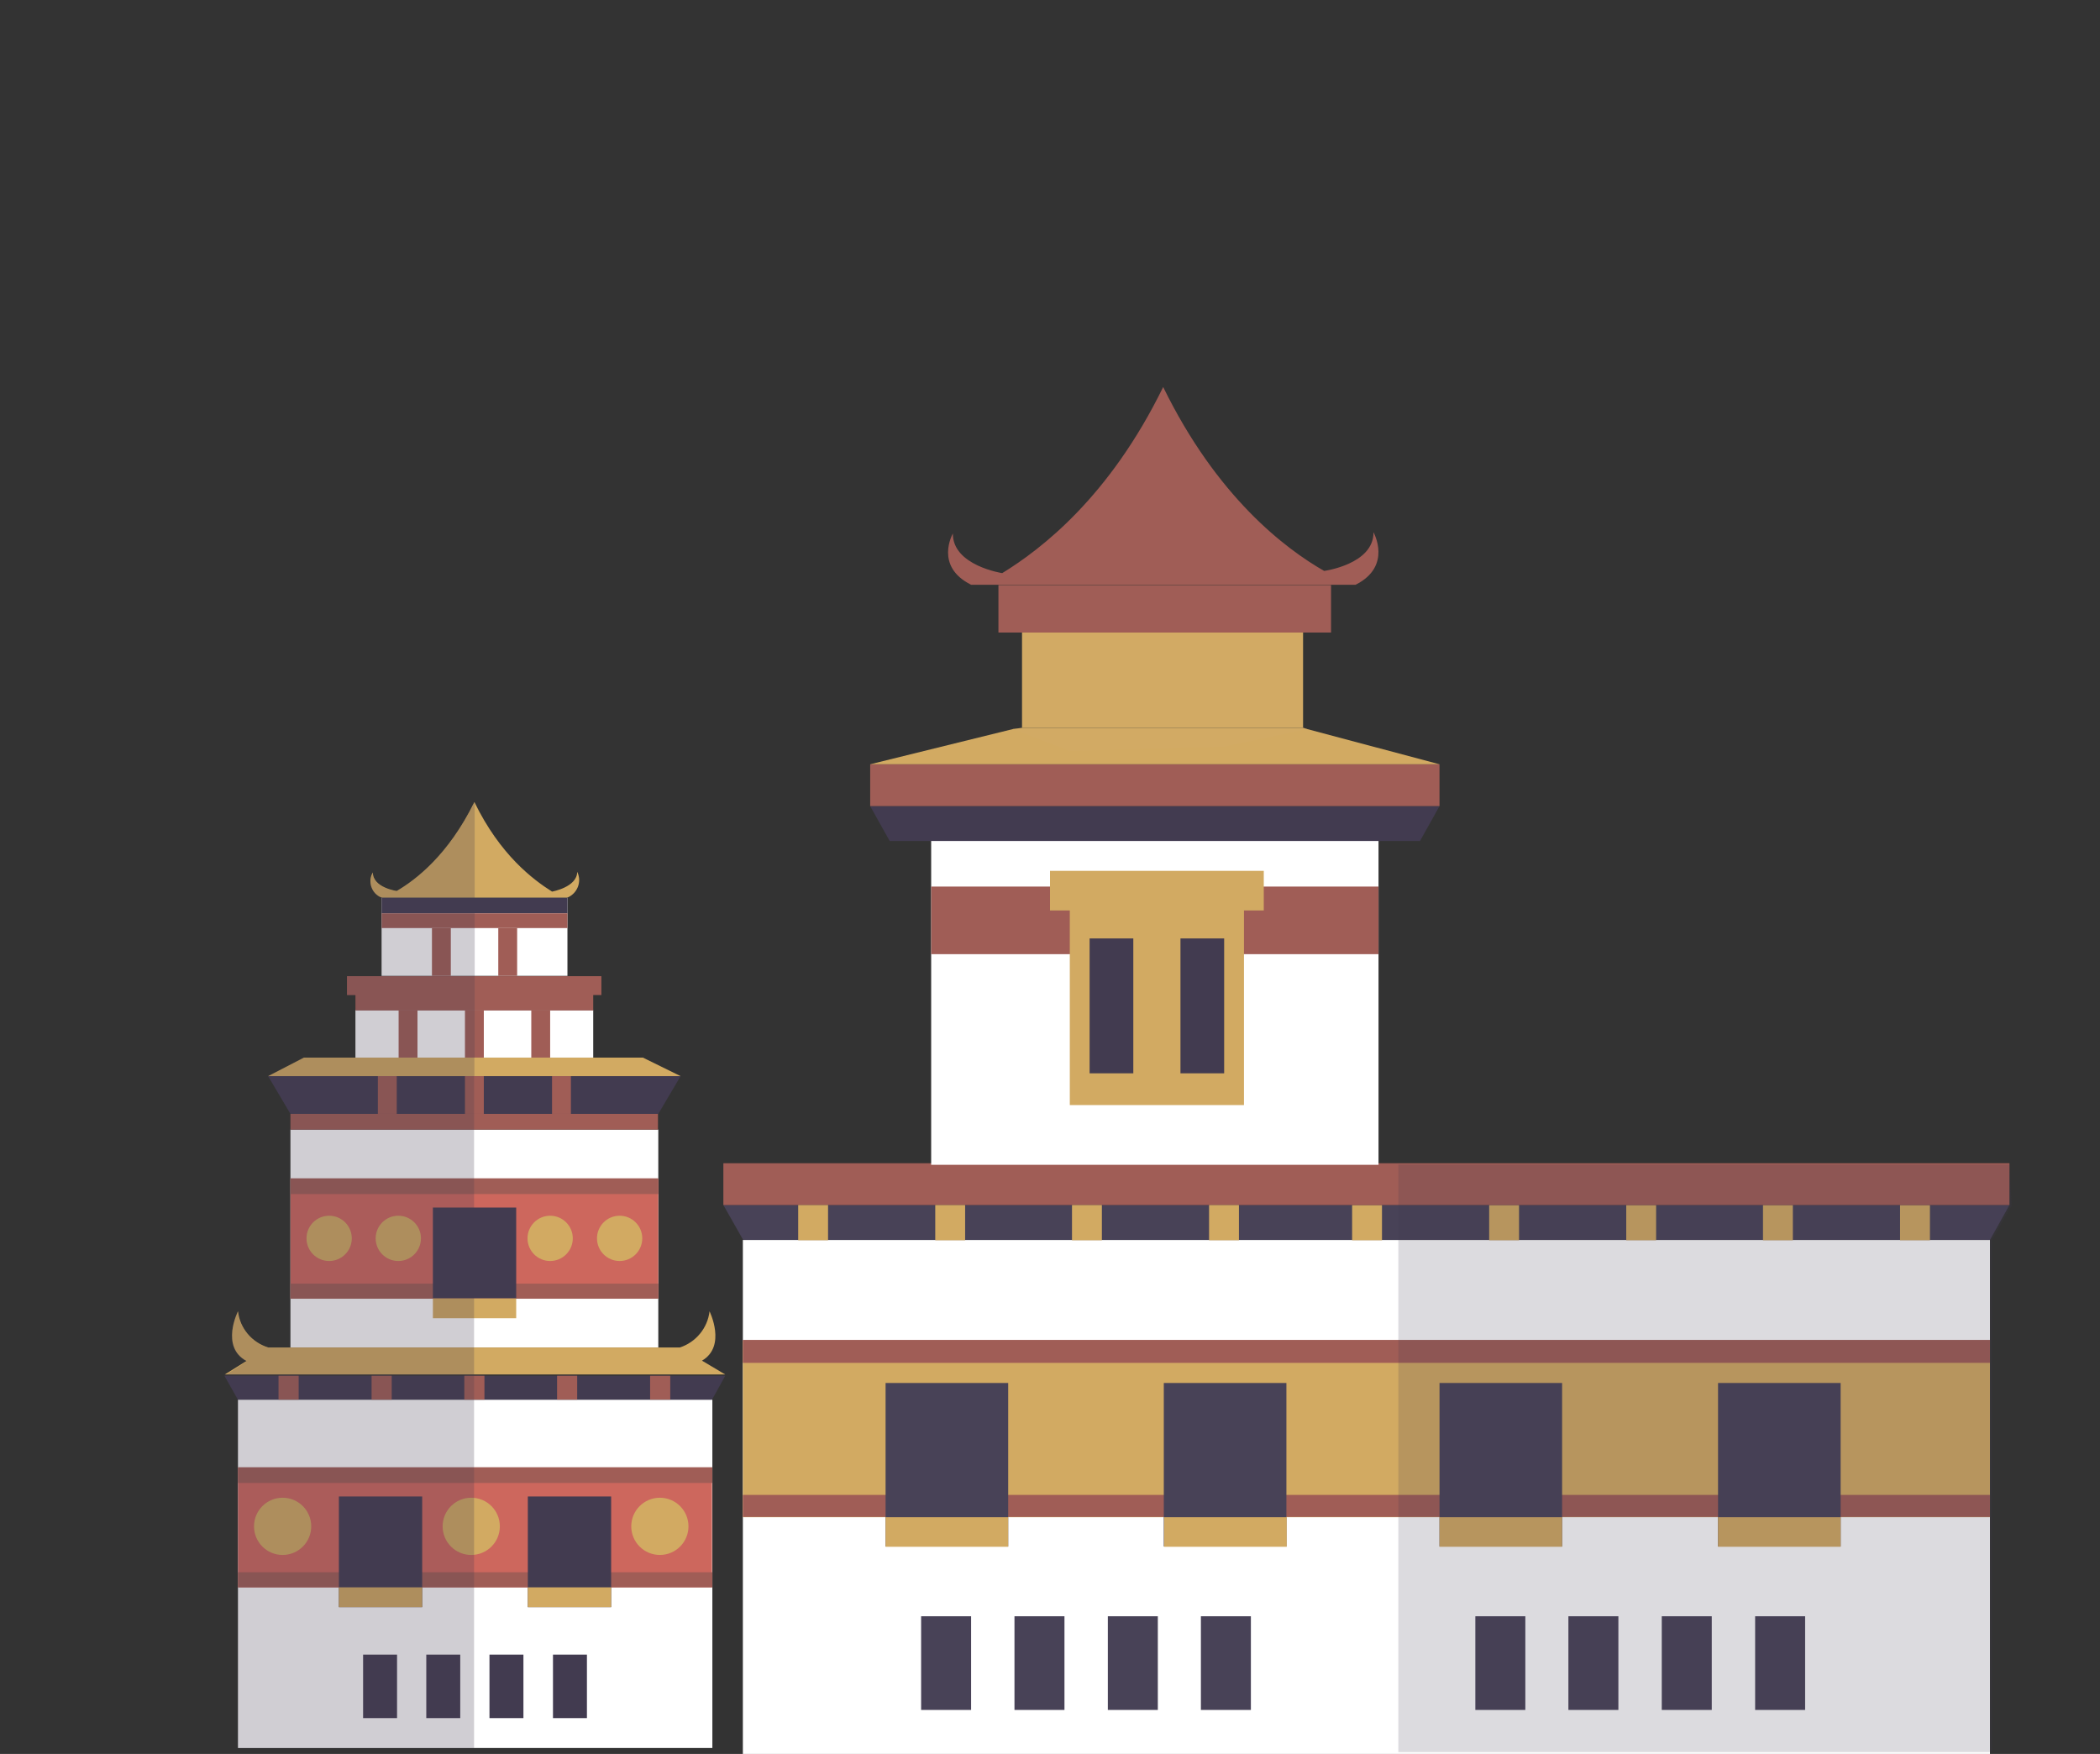<?xml version="1.0" encoding="utf-8"?>
<!-- Generator: Adobe Illustrator 21.0.0, SVG Export Plug-In . SVG Version: 6.00 Build 0)  -->
<svg version="1.1" id="Layer_1" xmlns="http://www.w3.org/2000/svg" xmlns:xlink="http://www.w3.org/1999/xlink" x="0px" y="0px"
	 viewBox="0 0 668 557.9" style="enable-background:new 0 0 668 557.9;" xml:space="preserve">
<rect x="0" y="0" width="668" height="557.9" fill="#333333" stroke="none"/>
<style type="text/css">
	.st0{fill:#FFFFFF;}
	.st1{fill:#423B50;}
	.st2{fill:#A05D56;}
	.st3{fill:#D2AA62;}
	.st4{fill:#CD675D;}
	.st5{opacity:0.25;}
	.st6{fill:#484257;}
	.st7{opacity:0.18;fill:#423B50;enable-background:new    ;}
	.st8{fill:#D2AA64;}
</style>
<title>วัด</title>
<g>
	<g id="วัด">
		<rect x="113.1" y="321.3" class="st0" width="75.6" height="15.1"/>
		<rect x="121.4" y="285.6" class="st0" width="59.1" height="24.8"/>
		<polygon class="st1" points="150.9,342.3 150.9,342.3 85.3,342.3 92.4,354.3 150.9,354.3 150.9,354.3 209.4,354.3 216.5,342.3 		
			"/>
		<rect x="120.2" y="342.3" class="st2" width="6" height="12"/>
		<rect x="147.9" y="342.3" class="st2" width="6" height="12"/>
		<rect x="175.6" y="342.3" class="st2" width="6" height="12"/>
		<rect x="126.8" y="321.3" class="st2" width="6" height="15.1"/>
		<rect x="137.4" y="295.2" class="st2" width="6" height="15.2"/>
		<rect x="158.5" y="295.2" class="st2" width="6" height="15.2"/>
		<rect x="147.9" y="321.3" class="st2" width="6" height="15.1"/>
		<rect x="169" y="321.3" class="st2" width="6" height="15.1"/>
		<rect x="92.4" y="359.3" class="st0" width="117" height="69.3"/>
		<polygon class="st3" points="96.7,336.4 85.3,342.3 216.5,342.3 204.5,336.4 		"/>
		<rect x="75.7" y="445.2" class="st0" width="150.9" height="110.8"/>
		<polygon class="st4" points="75.7,470 75.7,504.9 226.5,504.9 226.5,466.9 75.7,466.9 		"/>
		<rect x="75.7" y="500.1" class="st2" width="150.9" height="4.8"/>
		<rect x="115.5" y="526.3" class="st1" width="10.8" height="20.2"/>
		<rect x="135.6" y="526.3" class="st1" width="10.8" height="20.2"/>
		<rect x="155.7" y="526.3" class="st1" width="10.8" height="20.2"/>
		<rect x="175.9" y="526.3" class="st1" width="10.8" height="20.2"/>
		<rect x="75.7" y="466.7" class="st2" width="150.9" height="5"/>
		<ellipse class="st3" cx="89.9" cy="485.5" rx="9.1" ry="9.1"/>
		<ellipse class="st3" cx="149.9" cy="485.5" rx="9.1" ry="9.1"/>
		<ellipse class="st3" cx="209.9" cy="485.5" rx="9.1" ry="9.1"/>
		<rect x="107.8" y="476" class="st1" width="26.5" height="35.2"/>
		<rect x="167.9" y="476" class="st1" width="26.5" height="35.2"/>
		<rect x="107.8" y="504.9" class="st3" width="26.5" height="6.3"/>
		<rect x="167.9" y="504.9" class="st3" width="26.5" height="6.3"/>
		<polygon class="st1" points="150.9,437.6 71.4,437.6 75.7,445.2 150.9,445.2 226.5,445.2 230.7,437.6 		"/>
		<rect x="88.6" y="437.6" class="st2" width="6.4" height="7.6"/>
		<rect x="118.2" y="437.6" class="st2" width="6.4" height="7.6"/>
		<rect x="147.7" y="437.6" class="st2" width="6.4" height="7.6"/>
		<rect x="177.2" y="437.6" class="st2" width="6.4" height="7.6"/>
		<rect x="206.8" y="437.6" class="st2" width="6.4" height="7.6"/>
		<path class="st3" d="M230.7,437.2l-7.4-4.4c7.9-4.6,2.4-15.7,2.4-15.7c-0.6,5.3-4.3,9.8-9.4,11.5l0,0h-131
			c-5.2-1.6-9-6.1-9.6-11.5c0,0-5.7,11.3,2.7,15.8l-6.9,4.3L230.7,437.2z"/>
		<polygon class="st4" points="92.4,378.2 92.4,413 209.4,413 209.4,375 92.4,375 		"/>
		<rect x="92.4" y="408.3" class="st2" width="117" height="4.8"/>
		<rect x="92.4" y="374.8" class="st2" width="117" height="5"/>
		<rect x="92.4" y="354.3" class="st2" width="116.9" height="5"/>
		<rect x="113.1" y="316.3" class="st2" width="75.6" height="5.1"/>
		<rect x="137.7" y="384.1" class="st1" width="26.5" height="28.9"/>
		<rect x="137.7" y="413" class="st3" width="26.5" height="6.3"/>
		<ellipse class="st3" cx="104.7" cy="393.9" rx="7.2" ry="7.2"/>
		<ellipse class="st3" cx="126.7" cy="393.9" rx="7.2" ry="7.2"/>
		<ellipse class="st3" cx="175" cy="393.9" rx="7.2" ry="7.2"/>
		<ellipse class="st3" cx="197.1" cy="393.9" rx="7.2" ry="7.2"/>
		<rect x="110.4" y="310.5" class="st2" width="80.9" height="6"/>
		<rect x="121.4" y="285.6" class="st1" width="59.1" height="4.9"/>
		<rect x="121.4" y="290.5" class="st2" width="59.1" height="4.7"/>
		<path class="st3" d="M183.6,277.3c0,4.9-8,6.3-8,6.3l0,0c-6-3.8-16.5-11.6-24.7-28.5c-8.3,16.9-18.7,24.8-24.7,28.3
			c0,0-7.6-1-7.6-5.9c-1.6,2.7-0.6,6.2,2.1,7.7c0.2,0.1,0.5,0.2,0.7,0.3h59.1c3.1-1.3,4.6-4.9,3.2-8
			C183.7,277.5,183.6,277.4,183.6,277.3z"/>
		<g class="st5">
			<path class="st1" d="M126.2,342.3H85.3l7.1,12v5l0,0v69.3h-7.2c-5.2-1.6-8.9-6.1-9.6-11.5c0,0-5.7,11.5,2.7,16l-6.9,4.5l4.2,7.6
				V556h75.2V342.3H126.2z"/>
			<polygon class="st1" points="85.3,342.3 150.9,342.3 150.9,336.4 96.7,336.4 			"/>
			<path class="st1" d="M126.2,283.4c0,0-7.6-0.9-7.6-5.8c0,0-2.9,5.5,2.8,8.1v24.8h-10.9v6h2.7v19.9h37.8v-81.4l0,0
				C142.6,271.9,132.2,279.9,126.2,283.4z"/>
		</g>
		<rect x="236.3" y="394.4" class="st0" width="396.7" height="163.5"/>
		<polygon class="st3" points="633,431.1 633,482.6 236.3,482.6 236.3,426.5 633,426.5 		"/>
		<rect x="236.3" y="475.5" class="st2" width="396.7" height="7"/>
		<rect x="558.3" y="514.1" class="st6" width="15.9" height="29.8"/>
		<rect x="528.6" y="514.1" class="st6" width="15.9" height="29.8"/>
		<rect x="498.9" y="514.1" class="st6" width="15.9" height="29.8"/>
		<rect x="469.3" y="514.1" class="st6" width="15.9" height="29.8"/>
		<rect x="236.3" y="426.2" class="st2" width="396.7" height="7.3"/>
		<rect x="546.5" y="439.9" class="st6" width="39" height="52"/>
		<rect x="457.9" y="439.9" class="st6" width="39" height="52"/>
		<rect x="546.5" y="482.6" class="st3" width="39" height="9.4"/>
		<rect x="457.9" y="482.6" class="st3" width="39" height="9.4"/>
		<polygon class="st6" points="522,383.3 639.2,383.3 633,394.4 522,394.4 236.4,394.4 230.1,383.3 		"/>
		<rect x="604.4" y="383.3" class="st3" width="9.5" height="11.2"/>
		<rect x="560.8" y="383.3" class="st3" width="9.5" height="11.2"/>
		<rect x="517.3" y="383.3" class="st3" width="9.5" height="11.2"/>
		<rect x="473.7" y="383.3" class="st3" width="9.5" height="11.2"/>
		<rect x="430.1" y="383.3" class="st3" width="9.5" height="11.2"/>
		<rect x="230.1" y="370" class="st2" width="409.1" height="13.3"/>
		<rect x="382" y="514.1" class="st6" width="15.9" height="29.8"/>
		<rect x="352.4" y="514.1" class="st6" width="15.9" height="29.8"/>
		<rect x="322.7" y="514.1" class="st6" width="15.9" height="29.8"/>
		<rect x="293" y="514.1" class="st6" width="15.9" height="29.8"/>
		<rect x="370.2" y="439.9" class="st6" width="39" height="52"/>
		<rect x="281.7" y="439.9" class="st6" width="39" height="52"/>
		<rect x="370.3" y="482.6" class="st3" width="39" height="9.4"/>
		<rect x="281.7" y="482.6" class="st3" width="39" height="9.4"/>
		<rect x="384.6" y="383.3" class="st3" width="9.5" height="11.2"/>
		<rect x="341" y="383.3" class="st3" width="9.5" height="11.2"/>
		<rect x="297.5" y="383.3" class="st3" width="9.5" height="11.2"/>
		<rect x="253.9" y="383.3" class="st3" width="9.5" height="11.2"/>
		<polygon class="st7" points="639.2,370.4 639.9,383.5 633.7,394.4 633.7,557.3 444.8,557.3 444.8,370.4 		"/>
		<rect x="296.2" y="266.9" class="st0" width="142.3" height="103.6"/>
		<rect x="296.2" y="282" class="st2" width="142.3" height="21.5"/>
		<rect x="340.3" y="287.1" class="st3" width="55.4" height="64.4"/>
		<rect x="334" y="277" class="st3" width="68" height="12.6"/>
		<rect x="375.5" y="298.5" class="st1" width="13.9" height="42.9"/>
		<rect x="346.6" y="298.5" class="st1" width="13.9" height="42.9"/>
		<polygon class="st1" points="340.6,256.4 457.9,256.4 451.7,267.5 340.6,267.5 283,267.5 276.8,256.4 		"/>
		<rect x="276.8" y="243.1" class="st2" width="181.1" height="13.3"/>
		<polygon class="st3" points="276.8,243.1 322.2,231.9 415.8,231.9 457.9,243.1 		"/>
		<rect x="325.1" y="201.2" class="st8" width="89.4" height="30.3"/>
		<rect x="317.6" y="186.1" class="st2" width="105.8" height="15.1"/>
		<path class="st2" d="M303.1,169.7c-0.1,10.2,15.7,12.6,15.7,12.6l0,0c12.4-7.6,34.1-24.2,51.2-59.2c17.1,35,38.8,51.4,51.2,58.5
			c0,0,15.8-2.1,15.7-12.3c0,0,6.1,10.8-5.7,16.7H308.9C297.1,180.1,303.1,169.7,303.1,169.7z"/>
		<polygon class="st8" points="322.2,231.9 325.1,231.5 414.6,231.5 415.8,231.9 389.4,237.5 340.3,238.9 		"/>
	</g>
</g>
</svg>
